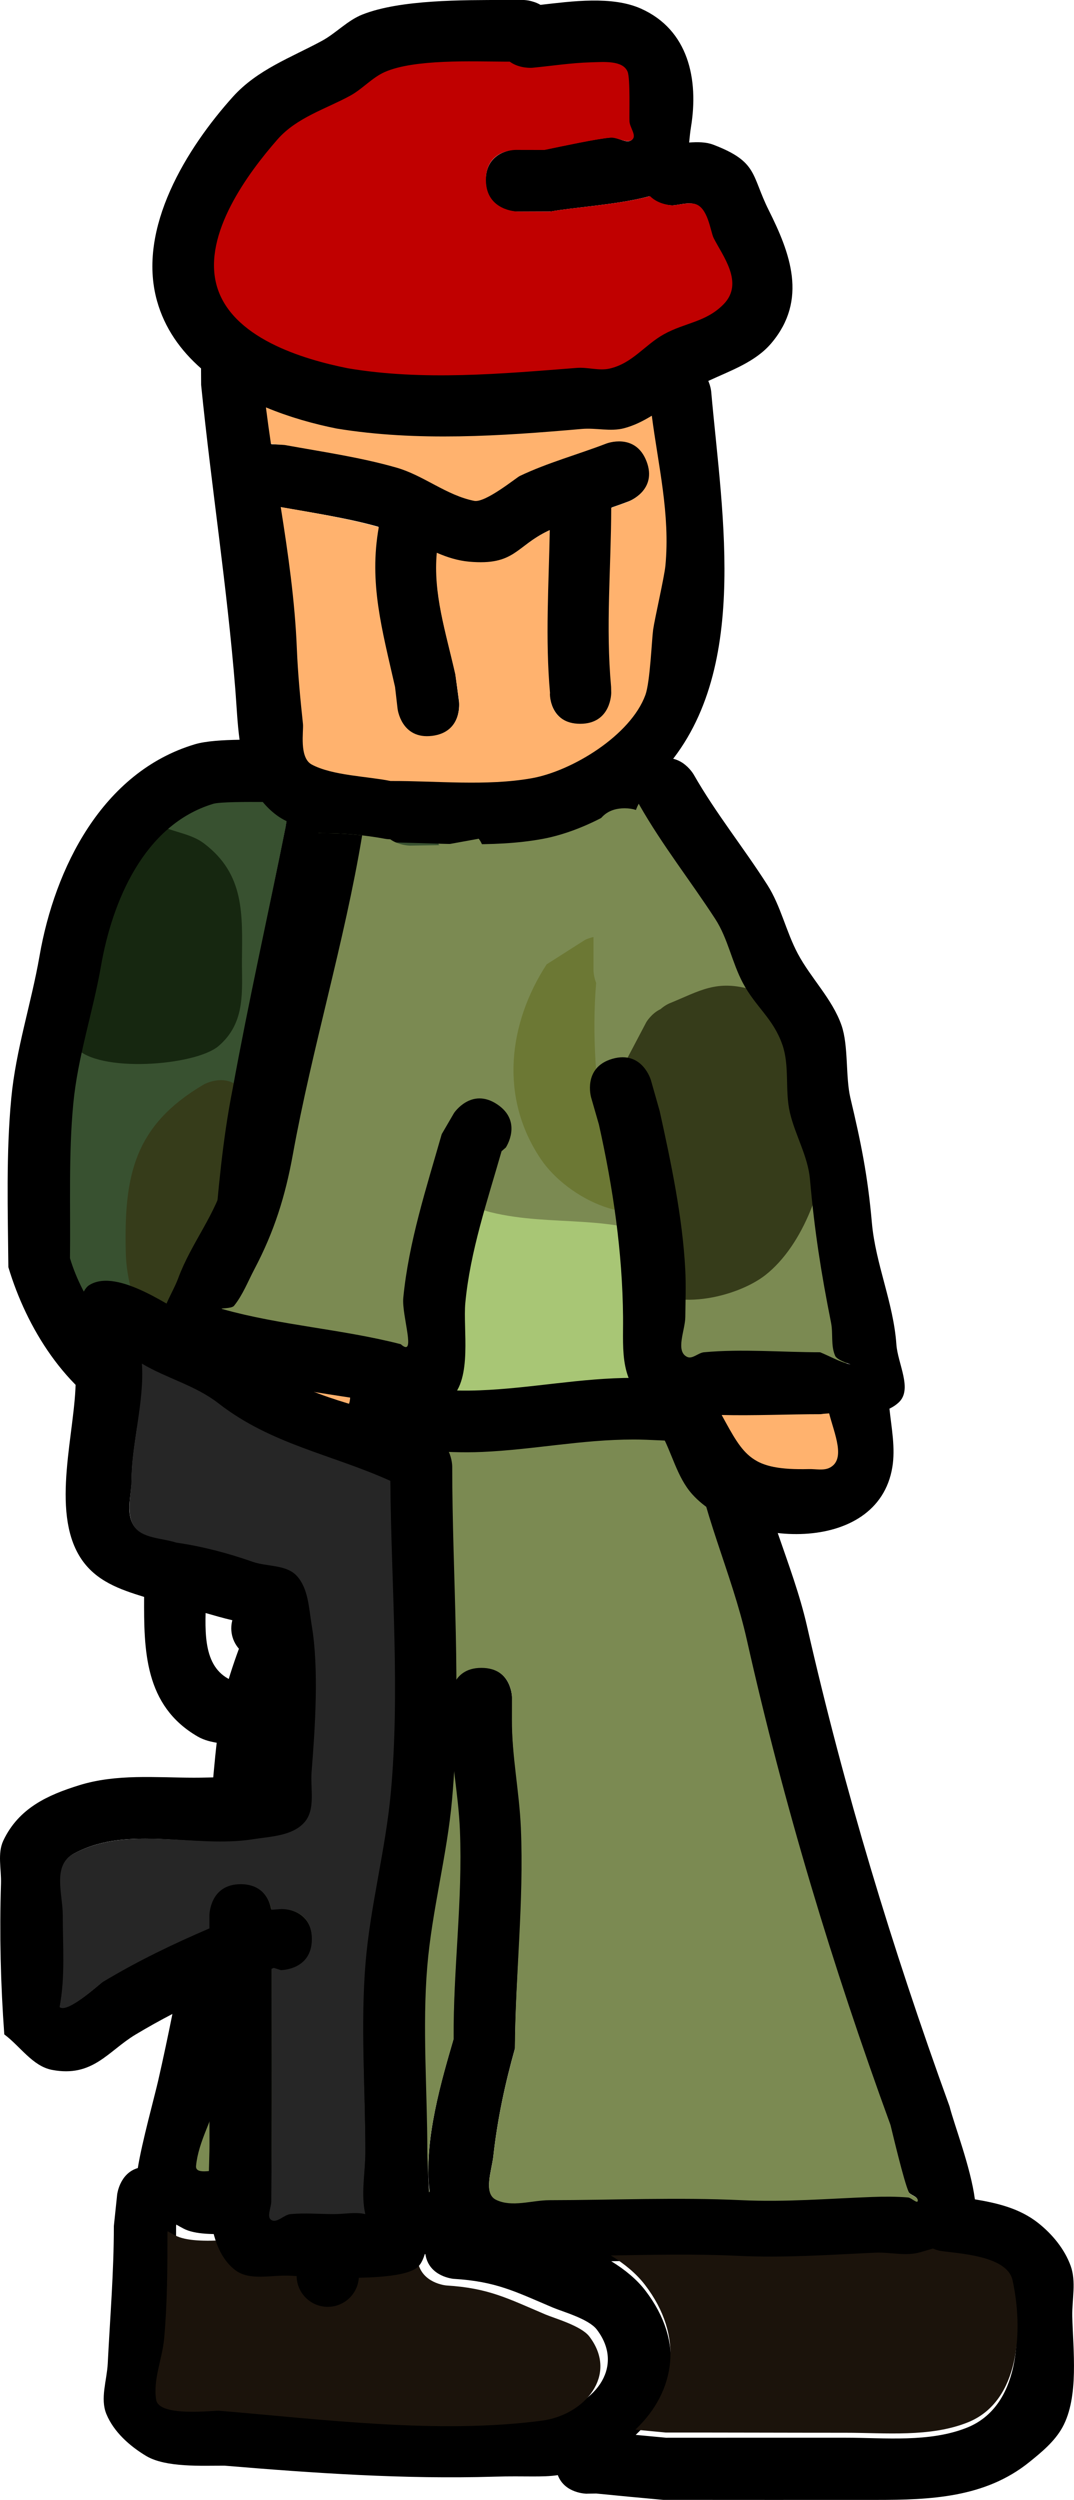 <svg version="1.1" xmlns="http://www.w3.org/2000/svg" xmlns:xlink="http://www.w3.org/1999/xlink" width="86.284" height="200.799" viewBox="0,0,86.284,200.799"><g transform="translate(-276.858,-79.601)"><g data-paper-data="{&quot;isPaintingLayer&quot;:true}" fill-rule="nonzero" stroke="none" stroke-linecap="butt" stroke-linejoin="miter" stroke-miterlimit="10" stroke-dasharray="" stroke-dashoffset="0" style="mix-blend-mode: normal"><path d="M330.666,158.261c2.235,7.208 3.197,14.916 5.213,22.178c0.99,3.566 1.488,6.548 3.458,9.638c0.088,0.138 -0.321,-0.084 -0.485,-0.085c-1.403,-0.004 -2.811,0.017 -4.212,0.076c-2.284,0.095 -4.579,0.253 -6.865,0.252c-4.249,0 -8.193,0.841 -12.38,1.006c-4.471,0.175 -8.75,-0.752 -13.169,-0.761c-0.612,-0.001 -2.35,-0.25 -3.838,-0.196c-0.097,-0.423 -0.311,-0.885 -0.748,-1.239c0.071,-0.167 0.136,-0.337 0.195,-0.509c0.544,-1.582 0.717,-3.918 0.87,-5.588c0.461,-5.026 0.711,-10.082 1.706,-15.04c1.277,-7.04 2.866,-14.009 4.268,-21.02l0.036,-0.216c1.113,0.166 2.18,0.297 3.02,0.461c4.13,0.015 8.656,0.472 12.739,-0.287c1.892,-0.352 3.916,-1.186 5.588,-2.165c0.566,5.09 3.113,8.692 4.603,13.497z" data-paper-data="{&quot;noHover&quot;:false,&quot;origItem&quot;:[&quot;Path&quot;,{&quot;applyMatrix&quot;:true,&quot;segments&quot;:[[[614.00717,417.69554],[0,0],[-4.4693,14.41644]],[[603.58503,461.93006],[4.0318,-14.52268],[-1.97996,7.13188]],[[596.65607,481.19154],[3.94092,-6.18008],[-0.17632,0.2765]],[[597.62501,481.02112],[-0.32794,0.00094],[2.80554,-0.008]],[[606.04043,481.1648],[-2.80312,-0.11692],[4.56884,0.19056]],[[619.75003,481.65624],[-4.5728,0.00214],[8.4977,0]],[[644.45783,483.66056],[-8.37388,-0.32822],[8.94142,0.35046]],[[670.75003,482.15624],[-8.83672,0.0187],[1.2242,-0.00258]],[[678.41759,481.77028],[-2.9769,-0.10814],[0.19492,-0.84678]],[[679.91111,479.29554],[-0.8741,0.70874],[-0.14194,-0.33468]],[[679.52067,478.27892],[0.1179,0.34294],[-1.08798,-3.16444]],[[677.77091,467.11262],[0.30612,3.34012],[-0.9212,-10.05136]],[[674.33873,437.09378],[1.98948,9.91478],[-2.55346,-14.08004]],[[665.84715,395.13682],[2.80448,14.02234],[0,0]],[[665.77481,394.70494],[0,0],[-2.22616,0.33286]],[[659.74275,395.63192],[1.68088,-0.32858],[-8.25914,0.03096]],[[634.31903,395.0688],[8.16696,1.51754],[-3.78416,-0.70314]],[[623.16533,390.73412],[3.34322,1.95756],[-1.13206,10.17908]],[[614.00723,417.69554],[2.9793,-9.61026],[0,0]]],&quot;closed&quot;:true,&quot;fillColor&quot;:[0,0,0],&quot;strokeWidth&quot;:0.5}],&quot;index&quot;:null}" fill="#7b8a52" stroke-width="0.25"/><path d="M313.757,149.435c0.394,2.17 1.142,4.28 1.355,6.475c0.585,6.034 -2.736,10.134 -8.97,9.467c-1.359,-0.145 -2.938,0.011 -4.015,-0.831c-4.461,-3.487 -1.108,-9.08 0.132,-12.788c0.737,-2.205 1.256,-5.053 3.311,-6.14c1.1,-0.582 2.485,-0.157 3.727,-0.236h0.333c0,0 2.212,0 2.475,2.08c1.367,0.405 1.652,1.972 1.652,1.972z" data-paper-data="{&quot;index&quot;:null}" fill="#385130" stroke-width="0.5"/><path d="M325.591,154.833c0.957,-0.379 1.915,-0.779 2.814,-0.434c4.055,1.557 3.883,7.845 2.888,11.03c-0.173,0.553 -1.162,0.747 -1.123,1.325c0.035,0.531 0.931,0.555 1.274,0.962c2.429,2.886 4.036,4.404 0.12,7.915c-3.548,3.181 -9.153,0.159 -11.229,-2.891c-3.4,-4.997 -2.622,-10.966 0.438,-15.681l3.082,-1.964c0,0 0.829,-0.433 1.737,-0.262z" data-paper-data="{&quot;index&quot;:null}" fill="#6c7834" stroke-width="0.5"/><path d="M297.134,175.709c0.16,-1.917 2.22,-2.145 2.22,-2.145c2.992,-0.33 7.199,-1.936 10.143,-0.86c2.463,0.9 4.007,3.579 6.77,4.261c4.983,1.23 9.937,0.023 14.803,2.509c4.277,2.185 8.399,6.312 2.861,10.376c-3.182,2.335 -9.028,0.678 -12.753,1.638c-6.014,1.2 -12.408,2.109 -18.548,2.061c-2.375,-0.019 -5.262,0.354 -7.008,-2.01c-2.462,-3.334 -0.254,-10.209 0.194,-13.8l1.318,-2.029z" data-paper-data="{&quot;index&quot;:null}" fill="#a8c675" stroke-width="0.5"/><path d="M289.147,189.35c-3.143,-1.745 -5.69,-5.291 -6.695,-8.649c0.051,-4.121 -0.147,-8.349 0.244,-12.447c0.361,-3.793 1.599,-7.383 2.25,-11.118c0.892,-5.121 3.458,-11.334 9.052,-13.025c0.51,-0.154 2.749,-0.153 3.986,-0.144c0.315,0.384 0.683,0.74 1.108,1.057c0.24,0.179 0.513,0.341 0.81,0.486l-0.078,0.474c-1.405,7.024 -2.938,14.017 -4.223,21.069c-0.825,4.139 -1.209,8.351 -1.574,12.55c-0.2,2.302 -0.088,5.186 -0.88,7.407c-0.364,1.021 -0.994,1.97 -1.416,2.948c-0.936,-0.04 -1.838,-0.196 -2.582,-0.609z" data-paper-data="{&quot;noHover&quot;:false,&quot;origItem&quot;:[&quot;Path&quot;,{&quot;applyMatrix&quot;:true,&quot;segments&quot;:[[[696.95777,479.71266],[0,0],[6.28638,-3.48912]],[[710.30301,462.4302],[-2.01076,6.71466],[-0.10218,-8.24118]],[[709.77021,437.6053],[0.78072,8.19698],[-0.72262,-7.58698]],[[705.31647,415.46882],[1.3007,7.47036],[-1.78336,-10.24242]],[[687.27775,389.43462],[11.1877,3.38106],[-1.0207,-0.30846]],[[679.32165,389.14326],[2.47402,-0.01764],[-0.62982,0.76856]],[[677.11177,391.2563],[0.84944,-0.63536],[-0.47942,0.35858]],[[675.49567,392.2271],[0.59338,-0.29036],[0,0]],[[675.65289,393.1757],[0,0],[2.8098,14.04892]],[[684.16131,435.21874],[-2.57062,-14.10394],[1.6506,8.27882]],[[687.23111,460.22232],[-0.73018,-8.3976],[0.40032,4.60394]],[[688.97935,475.0336],[-1.58408,-4.44078],[0.72858,2.04248]],[[691.80489,480.93012],[-0.84444,-1.95788],[1.8713,-0.07904]],[[696.95773,479.71268],[-1.4882,0.826],[0,0]]],&quot;closed&quot;:true,&quot;fillColor&quot;:[0,0,0],&quot;strokeWidth&quot;:0.5}],&quot;index&quot;:null}" fill="#385130" stroke-width="0.25"/><path d="M298.297,170.548v0.667c0,3.822 0.234,8.346 -1.087,11.987c-0.487,1.342 -0.787,3.077 -2.037,3.767c-5.747,3.174 -8.111,-2.654 -8.21,-6.754c-0.149,-6.17 0.649,-10.203 6.26,-13.504c0,0 2.171,-1.24 3.411,0.93c0.123,0.215 0.212,0.42 0.273,0.616c1.39,0.601 1.39,2.291 1.39,2.291z" data-paper-data="{&quot;index&quot;:null}" fill="#363c1a" stroke-width="0.5"/><path d="M290.008,146.041c1.079,0.434 2.309,0.601 3.236,1.302c3.29,2.487 3.081,5.717 3.053,9.372c-0.019,2.436 0.342,5 -1.879,6.903c-1.868,1.6 -9.748,2.198 -11.495,0.085c-3.529,-4.267 2.339,-7.696 2.041,-11.321v-2.667c0,0 0,-2.101 1.926,-2.451c0.943,-2.039 3.119,-1.223 3.119,-1.223z" data-paper-data="{&quot;index&quot;:null}" fill="#162710" stroke-width="0.5"/><path d="M324.005,279.897c0,0 -1.773,0 -2.333,-1.493c-1.29,0.194 -2.584,0.047 -5.1,0.123c-7.224,0.218 -14.476,-0.283 -21.671,-0.883c-1.813,-0.005 -4.732,0.163 -6.306,-0.783c-1.322,-0.794 -2.596,-1.93 -3.187,-3.355c-0.52,-1.253 0.038,-2.713 0.106,-4.068c0.187,-3.711 0.491,-7.316 0.491,-11.042l0.265,-2.526c0,0 0.189,-1.7 1.66,-2.131c0.322,-2.038 1.342,-5.731 1.635,-7.016c1.656,-7.268 2.878,-14.718 4.213,-22.05c0.348,-3.507 0.516,-7.248 1.584,-10.631c1.747,-5.528 4.62,-10.345 5.666,-16.119l0.235,-2.372c-2.403,0.106 -6.709,0.403 -8.434,-0.728c-2.042,0.02 -4.057,-0.105 -5.971,-1.081c-4.743,-2.416 -7.864,-7.487 -9.327,-12.359c-0.042,-4.505 -0.193,-9.105 0.234,-13.588c0.373,-3.919 1.604,-7.578 2.273,-11.432c1.215,-6.995 5.012,-14.753 12.481,-16.983c0.876,-0.262 2.257,-0.341 3.585,-0.362c-0.185,-1.372 -0.239,-2.773 -0.342,-4.058c-0.657,-8.223 -1.921,-16.244 -2.745,-24.442l-0.008,-1.326c-1.644,-1.441 -2.925,-3.228 -3.538,-5.427c-1.629,-5.84 2.423,-12.303 6.093,-16.385c1.971,-2.192 4.683,-3.157 7.152,-4.495c1.135,-0.615 2.046,-1.634 3.245,-2.112c3.05,-1.218 8.139,-1.161 11.419,-1.175h1.5c0,0 0.729,0 1.399,0.393c2.524,-0.287 5.747,-0.732 8.065,0.3c3.843,1.71 4.649,5.711 4.027,9.513c-0.065,0.399 -0.106,0.82 -0.148,1.244c0.67,-0.041 1.334,-0.056 1.947,0.178c3.596,1.375 3.028,2.418 4.449,5.261c1.699,3.4 3.172,7.183 0.202,10.686c-1.273,1.501 -3.237,2.184 -5.059,3.024c0.197,0.457 0.232,0.846 0.232,0.846c0.883,10.04 3.286,23.201 -4.317,30.956c1.184,0.581 1.317,2.044 1.317,2.044c0.417,4.784 2.986,8.19 4.389,12.707c1.889,6.081 2.398,12.533 3.998,18.675c1.009,3.875 2.124,7.836 3.433,11.638c0.453,1.317 1.771,2.599 1.393,3.939c-0.804,2.85 -3.605,3.942 -6.8,4.31c0.644,5.111 3.137,9.869 4.284,14.9c3.017,13.234 6.817,25.788 11.454,38.577c0.361,1.439 1.704,4.905 2.034,7.463c1.802,0.301 3.597,0.721 5.093,1.906c1.123,0.89 2.106,2.079 2.597,3.425c0.464,1.272 0.107,2.707 0.135,4.061c0.055,2.679 0.557,6.488 -0.796,8.93c-0.624,1.125 -1.664,1.984 -2.666,2.791c-3.554,2.863 -7.959,3.027 -12.289,3.029c-5.704,0.003 -11.409,0.003 -17.113,-0.003c-1.796,-0.162 -3.591,-0.33 -5.385,-0.51l-0.751,0.012zM352.345,260.863c0,0 -0.259,-0.043 -0.595,-0.185c-0.347,0.106 -0.692,0.202 -1.021,0.299c-1.154,0.34 -2.408,-0.012 -3.609,0.043c-3.745,0.171 -7.24,0.43 -10.988,0.249c-3.37,-0.162 -6.774,-0.101 -10.168,-0.046c1.105,0.678 2.054,1.461 2.742,2.358c3.194,4.168 2.438,8.566 -0.776,11.59c0.814,0.078 1.627,0.154 2.441,0.229c4.796,-0.005 9.591,-0.003 14.387,-0.003c3.172,0 6.764,0.403 9.793,-0.81c4.206,-1.684 4.46,-7.407 3.592,-11.379c-0.439,-2.011 -4.443,-2.128 -5.796,-2.345zM313.327,262.641c0,0 -2.019,-0.144 -2.294,-1.99c-3.702,-0.75 -7.411,-1.711 -11.141,-1.882c-2.054,-0.094 -6.512,0.768 -8.275,-0.161c-0.197,-0.104 -0.398,-0.213 -0.598,-0.329l-0.014,0.117c0,2.85 -0.003,5.639 -0.26,8.478c-0.149,1.645 -0.907,3.282 -0.642,4.912c0.222,1.363 4.428,0.864 5.006,0.862c8.345,0.695 17.557,1.9 25.891,0.799c3.407,-0.45 6.179,-3.618 3.806,-6.735c-0.658,-0.865 -2.791,-1.451 -3.533,-1.767c-3.069,-1.306 -4.576,-2.097 -7.946,-2.306zM300.119,253.775c3.784,0.186 7.515,1.112 11.254,1.863c-0.53,-4.059 1.036,-9.206 1.907,-12.213c-0.04,-5.613 0.707,-11.163 0.478,-16.799c-0.122,-3.007 -0.743,-5.833 -0.752,-8.854v-1.75c0,0 0,-2.5 2.5,-2.5c2.5,0 2.5,2.5 2.5,2.5v1.75c-0.01,2.946 0.622,5.703 0.748,8.646c0.253,5.936 -0.485,11.785 -0.522,17.701c-0.803,2.849 -1.413,5.707 -1.738,8.65c-0.127,1.152 -0.822,2.96 0.218,3.472c1.284,0.632 2.862,0.035 4.294,0.032c5.102,-0.009 10.277,-0.237 15.375,0.003c3.592,0.169 6.922,-0.117 10.512,-0.251c0.963,-0.036 1.93,-0.038 2.891,0.043c0.272,0.023 0.746,0.535 0.775,0.264c0.036,-0.336 -0.585,-0.398 -0.727,-0.704c-0.381,-0.819 -1.293,-4.682 -1.465,-5.374c-4.701,-12.884 -8.548,-25.57 -11.546,-38.923c-1.219,-5.429 -3.691,-10.405 -4.381,-15.881c-1.788,-0.057 -3.444,-0.177 -4.682,-0.177c-4.189,0 -8.001,0.816 -12.146,0.998c-3.178,0.139 -6.263,-0.289 -9.362,-0.554c0.007,0.187 -0.005,0.305 -0.005,0.305l-0.262,2.599c-1.106,6.061 -3.98,11.1 -5.834,16.881c-0.999,3.113 -1.09,6.64 -1.416,9.869c-1.356,7.468 -2.608,15.046 -4.287,22.45c-0.442,1.947 -1.614,3.726 -1.8,5.714c-0.074,0.788 1.571,0.269 2.361,0.238c0.077,-0.003 5.11,0.002 5.113,0.003zM289.152,189.301c0.744,0.413 1.641,0.569 2.576,0.609c0.422,-0.979 1.048,-1.927 1.413,-2.948c0.792,-2.22 0.674,-5.104 0.874,-7.406c0.365,-4.199 0.71,-8.362 1.535,-12.502c1.285,-7.052 2.849,-13.997 4.254,-21.022l0.079,-0.474c-0.297,-0.145 -0.568,-0.306 -0.808,-0.485c-0.425,-0.318 -0.79,-0.672 -1.105,-1.057c-1.237,-0.009 -3.468,-0.009 -3.978,0.146c-5.594,1.691 -8.128,7.896 -9.019,13.017c-0.65,3.735 -1.866,7.275 -2.227,11.068c-0.39,4.098 -0.215,8.292 -0.266,12.412c1.005,3.357 3.529,6.897 6.673,8.641zM330.627,158.292c-1.49,-4.805 -4.013,-8.391 -4.579,-13.481c-1.672,0.979 -3.685,1.816 -5.577,2.167c-4.083,0.759 -8.582,0.297 -12.712,0.282c-0.84,-0.164 -1.903,-0.297 -3.016,-0.463l-0.036,0.216c-1.402,7.011 -2.969,13.938 -4.246,20.978c-0.995,4.957 -1.255,9.984 -1.716,15.009c-0.153,1.67 -0.331,4.001 -0.875,5.583c-0.059,0.171 -0.124,0.341 -0.195,0.508c0.437,0.354 0.649,0.814 0.747,1.237c1.488,-0.054 3.222,0.192 3.834,0.193c4.418,0.009 8.675,0.927 13.146,0.752c4.187,-0.164 8.105,-1.002 12.354,-1.002c2.286,0.001 4.57,-0.15 6.855,-0.246c1.402,-0.058 2.805,-0.076 4.208,-0.072c0.164,0 0.573,0.223 0.484,0.085c-1.97,-3.09 -2.474,-6.065 -3.464,-9.631c-2.016,-7.261 -2.976,-14.909 -5.211,-22.117zM311.566,138.753c-2.481,0.31 -2.791,-2.171 -2.791,-2.171l-0.208,-1.759c-1.054,-4.666 -2.117,-8.418 -1.316,-12.916c-2.514,-0.708 -5.206,-1.105 -7.794,-1.559c0.592,3.751 1.142,7.507 1.296,11.328c0.082,2.022 0.269,4.04 0.484,6.052c0.058,0.542 -0.334,2.692 0.698,3.244c1.668,0.892 4.473,0.933 6.315,1.312c3.673,-0.016 7.653,0.423 11.288,-0.218c3.268,-0.577 7.947,-3.434 9.126,-6.675c0.377,-1.035 0.502,-4.398 0.614,-5.219c0.116,-0.846 0.9,-4.232 0.986,-5.125c0.394,-4.13 -0.561,-8.011 -1.078,-12.021c-0.705,0.432 -1.436,0.798 -2.233,1.007c-1.086,0.285 -2.25,-0.04 -3.368,0.058c-6.478,0.568 -13.187,1.029 -19.657,-0.032c-1.8,-0.36 -3.771,-0.91 -5.672,-1.704c0.124,0.98 0.261,1.957 0.407,2.932l1.038,0.025c2.966,0.539 6.09,0.974 8.987,1.805c2.184,0.626 4.044,2.226 6.274,2.663c0.891,0.175 3.408,-1.867 3.67,-1.993c2.24,-1.067 4.659,-1.709 6.975,-2.599c0,0 2.333,-0.897 3.231,1.436c0.897,2.333 -1.436,3.231 -1.436,3.231c-0.462,0.178 -0.929,0.343 -1.398,0.503c-0.009,4.842 -0.455,9.595 -0.01,14.437l0.01,0.476c0,0 0,2.5 -2.5,2.5c-2.5,0 -2.5,-2.5 -2.5,-2.5l0.01,-0.024c-0.394,-4.382 -0.106,-8.685 -0.028,-13.045c-0.037,0.017 -0.073,0.035 -0.11,0.052c-2.636,1.266 -2.669,2.834 -6.33,2.507c-0.897,-0.08 -1.743,-0.362 -2.57,-0.726c-0.301,3.273 0.682,6.209 1.466,9.684l0.292,2.241c0,0 0.31,2.481 -2.171,2.791zM330.88,96.101c0,0 -1.107,0 -1.848,-0.737c-2.512,0.683 -6.293,0.909 -7.906,1.225l-2.746,0.012c0,0 -2.5,0 -2.5,-2.5c0,-2.5 2.5,-2.5 2.5,-2.5l2.254,0.012c1.205,-0.247 4.283,-0.909 5.335,-0.978c0.551,-0.036 1.228,0.561 1.643,0.198c0.365,-0.319 -0.193,-0.954 -0.224,-1.438c-0.031,-0.495 0.081,-3.437 -0.145,-3.995c-0.382,-0.943 -1.94,-0.78 -2.957,-0.752c-1.567,0.042 -3.12,0.296 -4.681,0.443c0,0 -1.016,0.092 -1.809,-0.49h-0.418c-2.581,-0.014 -7.211,-0.219 -9.581,0.825c-1.019,0.449 -1.78,1.352 -2.755,1.888c-1.949,1.071 -4.295,1.733 -5.848,3.505c-2.413,2.755 -5.965,7.555 -4.907,11.615c1.121,4.3 6.974,5.994 10.541,6.708c6.031,1.023 12.306,0.441 18.343,-0.032c0.875,-0.069 1.777,0.257 2.632,0.058c1.833,-0.425 2.792,-1.88 4.35,-2.746c1.684,-0.937 3.365,-0.95 4.783,-2.396c1.684,-1.716 -0.087,-3.892 -0.798,-5.314c-0.26,-0.519 -0.449,-2.511 -1.551,-2.739c-0.56,-0.116 -1.14,0.086 -1.709,0.128z" data-paper-data="{&quot;index&quot;:null}" fill="#000000" stroke-width="0.5"/><path d="M352.402,260.39c1.353,0.217 5.364,0.349 5.803,2.36c0.868,3.972 0.61,9.733 -3.596,11.417c-3.029,1.213 -6.649,0.834 -9.821,0.834c-4.796,0 -9.65,-0.023 -14.445,-0.018c-0.814,-0.075 -1.63,-0.155 -2.443,-0.233c3.214,-3.024 3.968,-7.46 0.774,-11.628c-0.688,-0.898 -1.635,-1.684 -2.74,-2.362c3.394,-0.055 6.811,-0.134 10.181,0.029c3.748,0.181 7.305,-0.082 11.05,-0.253c1.202,-0.055 2.465,0.306 3.619,-0.033c0.33,-0.097 0.676,-0.192 1.022,-0.298c0.336,0.142 0.596,0.187 0.596,0.187z" data-paper-data="{&quot;noHover&quot;:false,&quot;origItem&quot;:[&quot;Path&quot;,{&quot;applyMatrix&quot;:true,&quot;segments&quot;:[[[285.28601,311.41911],[0,0],[-1.35288,0.21718]],[[279.4897,313.76447],[0.4393,-2.01097],[-0.86775,3.97219]],[[283.08173,325.14343],[-4.20556,-1.68364],[3.02921,1.2127]],[[292.87502,325.95313],[-3.17184,0],[4.79557,0]],[[307.26173,325.9557],[-4.79556,-0.00467],[0.8138,-0.07477]],[[309.70272,325.72694],[-0.81352,0.07777],[-3.21448,-3.02409]],[[308.92631,314.13706],[-3.19438,4.16803],[0.68789,-0.89756]],[[311.66782,311.77857],[-1.10544,0.67769],[-3.39391,-0.05496]],[[301.49953,311.82503],[3.37027,-0.16235],[-3.74792,0.18054]],[[290.51171,311.57557],[3.74454,0.17099],[-1.20199,-0.05489]],[[286.90223,311.53303],[1.15427,0.33982],[-0.3295,-0.09701]],[[285.88097,311.23373],[0.34677,0.10561],[-0.33606,0.14224]],[285.28599,311.41912]],&quot;closed&quot;:true,&quot;fillColor&quot;:[0,0,0],&quot;strokeWidth&quot;:0.5}],&quot;index&quot;:null}" fill="#1b130b" stroke-width="0.25"/><path d="M312.72,263.17c3.37,0.208 4.885,1.022 7.954,2.328c0.742,0.316 2.875,0.908 3.533,1.773c2.373,3.118 -0.405,6.308 -3.813,6.758c-8.334,1.1 -17.635,-0.106 -25.979,-0.801c-0.578,0.002 -4.788,0.493 -5.01,-0.87c-0.265,-1.63 0.491,-3.28 0.64,-4.925c0.257,-2.839 0.265,-5.651 0.265,-8.501l0.014,-0.117c0.2,0.115 0.4,0.225 0.598,0.329c1.763,0.929 6.23,0.054 8.284,0.148c3.731,0.171 7.501,1.123 11.203,1.872c0.275,1.845 2.311,2.006 2.311,2.006z" data-paper-data="{&quot;noHover&quot;:false,&quot;origItem&quot;:[&quot;Path&quot;,{&quot;applyMatrix&quot;:true,&quot;segments&quot;:[[[324.30313,313.19677],[0,0],[-3.36996,0.2084]],[[316.35677,315.50229],[3.06906,-1.30576],[-0.74203,0.3157]],[[312.82372,317.26919],[0.65799,-0.86457],[-2.37267,3.11756]],[[316.63004,324.00466],[-3.40721,-0.44982],[8.33445,1.10032]],[[342.52112,323.20528],[-8.34463,0.69539],[0.57804,0.00193]],[[347.52755,322.34323],[-0.2215,1.36313],[0.26484,-1.62986]],[[346.88545,317.43132],[0.1489,1.6445],[-0.25705,-2.83885]],[[346.62501,308.95313],[0,2.84983],[0,0]],[[346.61109,308.8361],[0,0],[-0.20009,0.11534]],[[346.01346,309.16493],[0.19737,-0.10401],[-1.76279,0.92902]],[[337.7383,309.32555],[2.05352,-0.09409],[-3.73054,0.17094]],[[326.59691,311.20713],[3.70204,-0.74955],[-0.27491,1.84543]],[324.30314,313.19677]],&quot;closed&quot;:true,&quot;fillColor&quot;:[0,0,0],&quot;strokeWidth&quot;:0.5}],&quot;index&quot;:null}" fill="#1b130b" stroke-width="0.25"/><path d="M300.088,253.815c-0.004,-0 -5.04,-0.009 -5.117,-0.006c-0.79,0.031 -2.437,0.548 -2.363,-0.239c0.187,-1.988 1.356,-3.769 1.798,-5.717c1.679,-7.404 2.919,-15.015 4.275,-22.483c0.325,-3.229 0.422,-6.776 1.421,-9.889c1.855,-5.781 4.749,-10.842 5.855,-16.903l0.264,-2.601c0,0 0.012,-0.118 0.005,-0.305c3.099,0.265 6.197,0.689 9.374,0.549c4.145,-0.182 7.976,-0.998 12.166,-0.998c1.238,-0.001 2.9,0.122 4.689,0.179c0.69,5.476 3.181,10.465 4.4,15.894c2.999,13.353 6.846,26.107 11.547,38.991c0.172,0.691 1.082,4.558 1.462,5.376c0.142,0.306 0.763,0.369 0.728,0.704c-0.029,0.271 -0.503,-0.241 -0.775,-0.264c-0.96,-0.08 -1.93,-0.077 -2.892,-0.041c-3.591,0.134 -6.931,0.426 -10.522,0.257c-5.097,-0.24 -10.296,-0.007 -15.397,0.002c-1.431,0.003 -3.016,0.599 -4.301,-0.033c-1.04,-0.512 -0.347,-2.319 -0.22,-3.472c0.325,-2.942 0.935,-5.801 1.738,-8.65c0.037,-5.916 0.735,-11.805 0.482,-17.741c-0.126,-2.943 -0.729,-5.755 -0.719,-8.701l0.003,-1.751c0,0 0.039,-2.408 -2.461,-2.408c-2.5,0 -2.489,2.493 -2.489,2.493l0.004,1.747c0.009,3.021 0.644,5.808 0.766,8.815c0.229,5.636 -0.547,11.145 -0.506,16.759c-0.871,3.006 -2.475,8.246 -1.945,12.305c-3.738,-0.752 -7.485,-1.685 -11.268,-1.871z" data-paper-data="{&quot;noHover&quot;:false,&quot;origItem&quot;:[&quot;Path&quot;,{&quot;applyMatrix&quot;:true,&quot;segments&quot;:[[[675.02345,608.6614],[0,0],[0.00724,-0.00036]],[[685.25003,608.65626],[-0.1547,-0.00614],[1.58096,0.06276]],[[689.97275,608.18062],[0.14784,1.57528],[-0.3732,-3.97632]],[[686.37185,596.7532],[0.88306,3.89492],[-3.35736,-14.80822]],[[677.79879,551.8528],[2.71204,14.93572],[-0.65084,-6.45824]],[[674.96761,532.1152],[1.99756,6.22636],[-3.70944,-11.56228]],[[663.29879,498.3528],[2.21174,12.12184],[0,0]],[662.77485,493.1538],[[662.76571,492.5444],[-0.01442,0.37378],[-6.19812,0.53052]],[[644.04225,493.65196],[6.35504,0.2786],[-8.28948,-0.3634]],[[619.75005,491.65628],[8.379,0],[-2.47606,-0.00108]],[[610.38599,492.01018],[3.57692,-0.11468],[-1.3802,10.95236]],[[601.62379,523.77272],[2.4383,-10.85792],[-5.99738,26.70686]],[[578.53131,601.61894],[9.40272,-25.76862],[-0.34436,1.38266]],[[575.60141,612.36628],[0.76102,-1.63754],[-0.2845,0.61214]],[[574.14643,613.77476],[-0.0718,-0.67118],[0.05804,0.54248]],[[575.69557,613.2465],[-0.54368,0.0455],[1.92052,-0.1607]],[[581.47659,613.16142],[-1.92588,-0.07186],[7.18102,0.26792]],[[602.50095,613.6625],[-7.18336,0.33828],[10.19486,-0.4801]],[[633.25001,613.65628],[-10.20338,-0.01784],[2.86262,0.005]],[[641.83761,613.59206],[-2.5689,1.26306],[2.081,-1.02318]],[[642.27435,606.64898],[0.25468,2.3049],[-0.65022,-5.8845]],[[638.79835,589.3498],[1.6064,5.698],[-0.07336,-11.8319]],[[637.75435,553.9485],[-0.50658,11.87158],[0.25116,-5.88558]],[[639.25003,536.6563],[0.01972,5.89128],[0,0]],[639.25003,533.1563],[[644.25003,528.1563],[-5,0],[5,0]],[649.25003,533.1563],[[649.25003,536.6563],[0,0],[-0.01742,6.04138]],[[647.74571,554.3641],[0.2439,-6.01442],[-0.45708,11.27176]],[[648.70171,587.9628],[0.08038,-11.22688],[1.74214,6.01242]],[[652.51593,612.38816],[1.05988,-8.11738],[7.47684,-1.5036]],[[675.02347,608.66144],[-7.56702,0.3722],[0,0]]],&quot;closed&quot;:true,&quot;fillColor&quot;:[0,0,0],&quot;strokeWidth&quot;:0.5}],&quot;index&quot;:null}" fill="#7b8a52" stroke-width="0.25"/><path d="M311.577,138.705c2.481,-0.31 2.162,-2.792 2.162,-2.792l-0.302,-2.141c-0.785,-3.475 -1.789,-6.501 -1.488,-9.774c0.827,0.364 1.707,0.637 2.603,0.717c3.661,0.326 3.729,-1.223 6.365,-2.488c0.037,-0.018 0.073,-0.035 0.11,-0.052c-0.078,4.36 -0.373,8.732 0.021,13.113l-0.01,0.024c0,0 -0.066,2.424 2.434,2.424c2.5,0 2.492,-2.491 2.492,-2.491l-0.011,-0.475c-0.445,-4.842 0,-9.543 0.01,-14.385c0.469,-0.16 0.935,-0.326 1.397,-0.504c0,0 2.337,-0.893 1.439,-3.226c-0.897,-2.333 -3.225,-1.429 -3.225,-1.429c-2.316,0.891 -4.721,1.541 -6.961,2.608c-0.263,0.125 -2.763,2.172 -3.654,1.997c-2.229,-0.438 -4.062,-2.043 -6.245,-2.669c-2.897,-0.831 -6.006,-1.278 -8.972,-1.817l-1.116,-0.087c-0.145,-0.976 -0.28,-1.956 -0.404,-2.936c1.901,0.794 3.878,1.339 5.678,1.699c6.47,1.062 13.238,0.599 19.716,0.031c1.119,-0.098 2.288,0.231 3.374,-0.054c0.797,-0.209 1.53,-0.574 2.234,-1.006c0.517,4.01 1.485,7.919 1.092,12.049c-0.085,0.893 -0.87,4.295 -0.986,5.141c-0.112,0.82 -0.243,4.199 -0.62,5.234c-1.179,3.241 -5.884,6.121 -9.153,6.697c-3.635,0.641 -7.651,0.201 -11.324,0.218c-1.843,-0.379 -4.663,-0.43 -6.33,-1.322c-1.032,-0.552 -0.646,-2.708 -0.704,-3.25c-0.215,-2.012 -0.411,-4.046 -0.493,-6.068c-0.154,-3.821 -0.701,-7.614 -1.294,-11.365c2.588,0.454 5.364,0.903 7.878,1.611c-0.801,4.498 0.253,8.18 1.307,12.846l0.203,1.756c0,0 0.296,2.475 2.777,2.165z" data-paper-data="{&quot;noHover&quot;:false,&quot;origItem&quot;:[&quot;Path&quot;,{&quot;applyMatrix&quot;:true,&quot;segments&quot;:[[[652.12985,378.61764],[0,0],[-4.9614,-0.62016]],[647.78863,373.03608],[[648.37281,368.55494],[0,0],[1.56934,-6.94992]],[[651.30553,349.18788],[0.60244,6.5457],[-1.65434,0.72728]],[[646.16493,350.639],[1.7937,-0.15978],[-7.32218,0.65228]],[[633.50561,345.6242],[5.27104,2.53128],[-0.07322,-0.03516]],[[633.28563,345.5195],[0.07344,0.03464],[0.15558,8.71914]],[[633.22949,371.6089],[0.78878,-8.76336],[0,0]],[633.25003,371.65622],[[628.25003,376.65622],[5,0],[-5,0]],[623.25003,371.65622],[[623.27057,370.70354],[0,0],[0.88986,-9.68424]],[[623.25027,341.82936],[0.01826,9.68394],[-0.9379,-0.32032]],[[620.45515,340.82296],[0.9236,0.35518],[0,0]],[[617.58331,334.36134],[-1.7949,4.66672],[1.7949,-4.66672]],[[624.04495,331.48952],[0,0],[4.6314,1.78158]],[[637.99447,336.68828],[-4.47986,-2.13422],[0.5256,0.2504]],[[645.33515,340.67348],[-1.78272,0.34998],[4.45858,-0.8753]],[[657.88241,335.34692],[-4.36756,1.25282],[5.79374,-1.6619]],[[675.85561,331.7369],[-5.93236,1.07882],[0,0]],[[677.93173,331.68758],[0,0],[0.29084,-1.95136]],[[678.74541,325.82264],[-0.24752,1.9593],[-3.80174,1.58748]],[[667.40145,329.23058],[3.6004,-0.7196],[-12.93916,2.1234]],[[628.08765,329.29546],[12.95592,1.13598],[-2.23722,-0.19616]],[[621.35129,329.17874],[2.17228,0.56992],[-1.59322,-0.41798]],[[616.88623,327.16438],[1.40912,0.86366],[-1.03476,8.0204]],[[614.72985,351.20722],[-0.78724,-8.26054],[0.1703,1.78682]],[[616.70095,361.4572],[-0.2319,-1.69272],[0.2247,1.6402]],[[617.92931,371.89424],[-0.753,-2.06962],[2.35836,6.48196]],[[636.18109,385.2437],[-6.537,-1.15332],[7.2695,1.28254]],[[658.75737,385.68058],[-7.3459,-0.03246],[3.68566,-0.7574]],[[671.38829,383.05622],[-3.33512,1.78322],[2.06416,-1.10366]],[[672.78477,376.56814],[-0.1159,1.08334],[0.43062,-4.02454]],[[673.75375,364.46436],[-0.16332,4.0442],[0.30862,-7.64286]],[[676.34575,341.80742],[-1.18482,7.50174],[-5.17542,0.90898]],[[660.75857,344.92568],[5.02832,-1.41658],[1.6029,8.99554]],[[658.12727,370.75752],[2.10716,-9.3317],[0,0]],[657.71145,374.27638],[[652.12989,378.6176],[4.96138,0.62016],[0,0]]],&quot;closed&quot;:true,&quot;fillColor&quot;:[0,0,0],&quot;strokeWidth&quot;:0.5}],&quot;index&quot;:null}" fill="#ffb26e" stroke-width="0.25"/><path d="M330.831,96.104c0.57,-0.043 1.25,-0.251 1.809,-0.135c1.102,0.228 1.291,2.228 1.551,2.747c0.712,1.422 2.48,3.61 0.796,5.326c-1.419,1.446 -3.104,1.469 -4.788,2.405c-1.557,0.866 -2.525,2.332 -4.359,2.757c-0.855,0.198 -1.762,-0.123 -2.637,-0.054c-6.037,0.473 -12.372,1.053 -18.404,0.03c-3.568,-0.714 -9.437,-2.434 -10.558,-6.734c-1.058,-4.059 2.496,-8.891 4.909,-11.646c1.553,-1.773 3.909,-2.451 5.859,-3.522c0.976,-0.536 1.746,-1.446 2.765,-1.895c2.369,-1.044 7.035,-0.845 9.616,-0.831l0.419,0c0.793,0.582 1.816,0.492 1.816,0.492c1.56,-0.148 3.126,-0.395 4.692,-0.437c1.017,-0.027 2.581,-0.185 2.963,0.758c0.226,0.558 0.12,3.508 0.151,4.003c0.031,0.484 0.591,1.123 0.226,1.443c-0.415,0.363 -1.181,-0.187 -1.731,-0.151c-1.052,0.069 -4.124,0.74 -5.328,0.987l-2.244,-0.005c0,0 -2.458,-0.09 -2.458,2.41c0,2.5 2.534,2.54 2.534,2.54l2.647,-0c1.613,-0.315 5.493,-0.552 8.005,-1.235c0.741,0.737 1.848,0.74 1.848,0.74z" data-paper-data="{&quot;noHover&quot;:false,&quot;origItem&quot;:[&quot;Path&quot;,{&quot;applyMatrix&quot;:true,&quot;segments&quot;:[[[613.50001,293.3125],[0,0],[-1.13962,-0.08554]],[[610.08115,293.05592],[1.1191,-0.23164],[-2.20426,0.45626]],[[606.97925,298.5343],[0.5191,-1.03734],[-1.42302,2.8437]],[[605.38269,309.16212],[-3.36878,-3.43248],[2.83754,2.8912]],[[614.94965,313.95368],[-3.36836,-1.87302],[3.11424,1.7317]],[[623.64879,319.44626],[-3.66674,-0.85086],[1.70956,0.3967]],[[628.91243,319.32954],[-1.7496,-0.1372],[12.07338,0.94678]],[[665.59863,319.39442],[-12.06286,2.04684],[7.13548,-1.42806]],[[686.68145,305.97782],[-2.24232,8.60092],[2.11666,-8.11892]],[[676.86775,282.74858],[4.82576,5.50994],[-3.1056,-3.5459]],[[665.17229,275.73762],[3.8986,2.14242],[-1.95146,-1.0724]],[[659.66133,271.96216],[2.0378,0.89762],[-4.73898,-2.08746]],[[640.50003,270.3125],[5.16194,-0.02786],[0,0]],[[639.66467,270.3125],[0,0],[-1.58582,1.16416]],[[636.04735,271.29196],[0,0],[-3.12034,-0.29564]],[[626.68633,270.40502],[3.13318,0.08436],[-2.03336,-0.05476]],[[620.77251,271.9098],[0.76438,-1.885],[-0.4524,1.1156]],[[620.48301,279.9001],[0.06282,-0.99036],[-0.06146,0.96854]],[[620.03557,282.77696],[-0.73082,-0.63852],[0.83096,0.726]],[[623.32203,282.38052],[-1.10104,-0.07258],[2.10486,0.13876]],[[633.99273,284.33682],[-2.40938,-0.49456],[0,0]],[638.50003,284.31248],[[643.50003,289.31248],[0,-5],[0,5]],[638.50003,294.31248],[[633.00733,294.28814],[0,0],[-3.2261,-0.6308]],[[617.19613,291.83854],[5.02478,1.36598],[-1.48146,1.47392]],[613.50001,293.31246]],&quot;closed&quot;:true,&quot;fillColor&quot;:[0,0,0],&quot;strokeWidth&quot;:0.5}],&quot;index&quot;:null}" fill="#c00000" stroke-width="0.25"/><path d="M324.539,154.772c0,0 0,-0.022 0.002,-0.063c-0.378,-0.807 -0.204,-1.677 -0.204,-1.677l0.201,-0.76c0,-1.75 0,-3.5 0,-5.25c0,0 0,-2.5 2.5,-2.5h0c0.351,0 0.653,0.049 0.912,0.134c0.252,-0.721 0.906,-1.774 2.564,-1.624c2.49,0.226 2.263,2.716 2.263,2.716c-0.022,0.231 -0.049,0.46 -0.08,0.689h0c0.523,0.232 0.858,0.567 0.858,0.567l1.668,1.804c0.924,1.734 1.313,3.714 1.746,5.631c0.786,3.484 3.663,6.386 4.715,9.871c1.392,4.612 2.109,9.75 3.055,14.472c0.736,3.673 2.847,8.05 -0.74,11.268c-0.636,0.57 -5.234,0.472 -6.462,0.472c-1.615,-0.002 -5.612,0.186 -6.84,-0.821c-0.711,-0.584 -1.934,-4.976 -2.304,-6.211c-2.344,-7.816 -4.331,-16.7 -3.641,-24.939c-0.214,-0.544 -0.214,-1.03 -0.214,-1.03v-0.25c0,-0.833 0,-1.667 0,-2.5z" data-paper-data="{&quot;index&quot;:null}" fill="#7b8a52" stroke-width="0.5"/><path d="M329.928,160.653c0.355,-0.311 0.689,-0.452 0.689,-0.452c2.469,-1.003 3.806,-1.963 6.7,-1.088c8.878,2.682 7.049,18.148 1.049,22.888c-2.291,1.81 -7.686,3.113 -10.136,0.599c-1.315,-1.35 -1.6,-5.314 -1.692,-7.214c-0.132,-2.746 0.023,-5.491 0.258,-8.222c0.165,-0.877 0.329,-1.754 0.494,-2.631l1.493,-2.835c0,0 0.413,-0.7 1.144,-1.044z" data-paper-data="{&quot;index&quot;:null}" fill="#363c1a" stroke-width="0.5"/><path d="M316.039,152.272c0,0 0,0.774 -0.431,1.461c0.243,2.211 0.181,4.493 0.181,6.789c0,4.344 0.43,8.927 -0.012,13.246c-0.292,2.846 -1.642,5.161 -2.31,7.848c-0.511,2.057 -0.89,4.161 -1.634,6.146c-1.465,0.576 -2.861,1.372 -4.394,1.727c-2.594,0.601 -3.254,-0.24 -5.647,-0.48c-2.37,-0.237 -3.792,0.531 -6.237,-0.689c-1.308,-0.653 -2.828,-1.481 -3.331,-2.854c-1.597,-4.355 3.626,-11.114 5.268,-14.932c3.126,-7.265 4.148,-16.125 4.938,-24.038l0.234,0.023c1.733,-0.005 3.474,0.146 5.177,0.463c0,0 0.144,0.026 0.369,0.031c0.713,0.509 1.578,0.509 1.578,0.509l2.697,-0.04c0.917,-0.167 1.833,-0.333 2.75,-0.5c0,0 0.029,-0.005 0.081,-0.018c0.259,0.337 0.444,0.793 0.469,1.413c0.081,0.89 0.162,1.779 0.243,2.669l0.01,1.226z" data-paper-data="{&quot;index&quot;:null}" fill="#7b8a52" stroke-width="0.5"/><path d="M329.363,192.791c-2.807,-2.05 -2.423,-4.621 -2.449,-7.409c-0.049,-5.22 -0.801,-10.362 -1.94,-15.458l-0.63,-2.189c0,0 -0.687,-2.404 1.717,-3.091c2.404,-0.687 3.091,1.717 3.091,1.717l0.703,2.478c0.907,4.106 1.839,8.531 2.056,12.737c0.065,1.267 0.017,2.537 0.004,3.805c-0.011,1.07 -0.82,2.749 0.148,3.207c0.423,0.2 0.887,-0.33 1.352,-0.373c3.033,-0.282 6.293,0 9.333,0c0.788,0.32 1.536,0.762 2.363,0.961c0.432,0.104 -0.973,-0.263 -1.154,-0.669c-0.365,-0.818 -0.158,-1.788 -0.333,-2.667c-0.811,-4.056 -1.334,-7.424 -1.694,-11.52c-0.164,-1.858 -1.189,-3.542 -1.613,-5.358c-0.417,-1.787 -0.001,-3.741 -0.612,-5.472c-0.742,-2.104 -2.13,-2.995 -3.163,-4.934c-0.878,-1.647 -1.203,-3.575 -2.219,-5.14c-2.004,-3.086 -4.23,-5.894 -6.078,-9.128c0,0 -1.24,-2.171 0.93,-3.411c2.171,-1.24 3.411,0.93 3.411,0.93c1.799,3.148 3.997,5.854 5.922,8.872c1.083,1.699 1.499,3.749 2.447,5.526c1.054,1.976 2.758,3.621 3.503,5.733c0.581,1.645 0.317,4.157 0.722,5.862c0.857,3.607 1.393,6.25 1.723,10.002c0.293,3.329 1.735,6.428 1.97,9.787c0.109,1.552 1.326,3.612 0.18,4.664c-0.225,0.207 -0.473,0.368 -0.738,0.492c0.167,1.575 0.489,3.159 0.231,4.71c-1.179,7.108 -12.263,6.428 -16.078,2.16c-1.246,-1.394 -1.626,-3.372 -2.556,-4.994zM343.426,193.147c-0.231,0.013 -0.458,0.034 -0.679,0.068c-2.597,0 -5.252,0.123 -7.866,0.058c1.803,3.296 2.273,4.402 6.927,4.29c0.559,-0.013 1.179,0.155 1.675,-0.104c1.294,-0.676 0.369,-2.66 -0.057,-4.312z" data-paper-data="{&quot;index&quot;:null}" fill="#000000" stroke-width="0.5"/><path d="M343.47,193.122c0.426,1.652 1.351,3.684 0.058,4.36c-0.496,0.259 -1.124,0.102 -1.683,0.116c-4.654,0.112 -5.206,-1.049 -7.009,-4.345c2.614,0.065 5.356,-0.065 7.954,-0.065c0.221,-0.034 0.45,-0.052 0.681,-0.065z" data-paper-data="{&quot;noHover&quot;:false,&quot;origItem&quot;:[&quot;Path&quot;,{&quot;applyMatrix&quot;:true,&quot;segments&quot;:[[[294.93099,248.51462],[-1.29367,-0.67603],[0.49584,0.25911]],[[296.60613,248.61911],[-0.5593,-0.01349],[4.65393,0.11224]],[[303.53309,244.32903],[-1.80263,3.2963],[-2.61395,0.06453]],[[295.66667,244.27085],[2.59727,0],[-0.22094,-0.0337]],[[294.98793,244.20292],[0.23093,0.01289],[-0.42556,1.65164]]],&quot;closed&quot;:true,&quot;fillColor&quot;:[0,0,0,1],&quot;strokeWidth&quot;:0.5}],&quot;index&quot;:null}" fill="#ffb26e" stroke-width="0.25"/><path d="M293.248,189.048c0,0 0,-0.105 0.022,-0.273c-1.273,-0.454 -2.47,-1.005 -3.158,-2.089c-0.81,-1.275 0.536,-2.989 1.059,-4.406c1.072,-2.903 3.036,-5.108 3.822,-8.184c1.367,-5.347 1.664,-10.976 3,-16.335c0.96,-3.847 2.088,-7.577 2.872,-11.42l1.8,0.178c1.097,-0.003 2.197,0.056 3.288,0.181c-1.425,8.591 -4.016,17.058 -5.567,25.624c-0.608,3.356 -1.496,6.195 -3.093,9.224c-0.522,0.99 -0.931,2.063 -1.633,2.935c-0.204,0.253 -1.255,0.172 -0.941,0.26c4.63,1.308 9.621,1.611 14.336,2.824c1.294,1.153 0.065,-2.298 0.203,-3.725c0.435,-4.483 1.858,-8.842 3.088,-13.147l0.99,-1.7c0,0 1.387,-2.08 3.467,-0.693c2.08,1.387 0.693,3.467 0.693,3.467l-0.343,0.3c-1.134,3.967 -2.526,8.048 -2.912,12.186c-0.195,2.096 0.575,6.061 -1.158,7.657c-0.83,0.765 -2.078,0.639 -3.29,0.589c-0.08,1.064 -0.028,2.191 -0.67,2.992c-2.193,2.737 -11.808,4.359 -14.498,1.634c-1.661,-1.683 -1.366,-5.597 -1.376,-7.744v-0.333zM301.442,192.901c2.066,-0.26 3.37,0.699 3.499,-1.039c-2.29,-0.361 -4.632,-0.664 -6.818,-1.31c-0.182,1.085 -0.446,2.19 0.082,3.085c0.562,0.953 2.139,-0.599 3.237,-0.737z" data-paper-data="{&quot;index&quot;:null}" fill="#000000" stroke-width="0.5"/><path d="M301.444,192.951c-1.098,0.138 -2.723,1.66 -3.285,0.707c-0.527,-0.895 -0.262,-2.043 -0.08,-3.128c2.186,0.646 4.622,0.966 6.912,1.327c-0.129,1.738 -1.481,0.834 -3.547,1.094z" data-paper-data="{&quot;noHover&quot;:false,&quot;origItem&quot;:[&quot;Path&quot;,{&quot;applyMatrix&quot;:true,&quot;segments&quot;:[[[336.97213,243.95624],[0,0],[1.09792,0.13838]],[[340.20914,244.69315],[-0.56182,0.95338],[0.52742,-0.895]],[[340.29091,241.60771],[0.18201,1.08487],[-2.18589,0.64556]],[[333.47304,242.91731],[2.28994,-0.36145],[0.12931,1.73791]],[[336.97212,243.95624],[-2.06594,-0.26038],[0,0]]],&quot;closed&quot;:true,&quot;fillColor&quot;:[0,0,0,1],&quot;strokeWidth&quot;:0.5}],&quot;index&quot;:null}" fill="#ffb26e" stroke-width="0.25"/><g stroke-width="0.5"><path d="M303.189,264.887c-1.371,0 -2.484,-1.103 -2.5,-2.47c-0.195,-0.011 -0.363,-0.022 -0.5,-0.03c-1.493,-0.088 -3.287,0.454 -4.462,-0.472c-2.69,-2.121 -2.03,-7.399 -2.038,-10.028c-0.013,-3.993 -0.008,-7.986 -0.003,-11.979c-2,0.919 -3.953,1.92 -5.932,3.106c-2.215,1.327 -3.429,3.466 -6.715,2.841c-1.565,-0.298 -2.557,-1.9 -3.836,-2.85c-0.294,-4.026 -0.393,-8.08 -0.264,-12.118c0.037,-1.153 -0.304,-2.414 0.19,-3.457c1.239,-2.613 3.587,-3.661 6.097,-4.44c2.988,-0.926 6.137,-0.609 9.212,-0.604c1.418,0.002 2.841,-0.104 4.254,0.012c0.301,0.025 0.682,0.675 0.813,0.403c0.156,-0.323 -0.515,-0.56 -0.567,-0.915c-0.096,-0.666 -0.128,-1.337 -0.127,-2.009l-0.619,-0.003c-1.144,-0.261 -2.416,-0.198 -3.433,-0.784c-4.315,-2.485 -4.342,-6.961 -4.323,-11.224c-1.944,-0.602 -3.905,-1.266 -5.112,-3.147c-2.438,-3.802 -0.378,-10.213 -0.385,-14.333c-0.002,-1.552 -0.23,-6.752 1.098,-7.57c2.297,-1.416 6.729,1.938 8.489,2.819c2.71,1.356 4.616,3.039 7.172,4.591c3.524,2.14 8.131,2.574 11.859,4.424c0,0 1.007,0.504 1.332,1.511c0.3,0.617 0.3,1.225 0.3,1.225c0,8.797 0.769,17.982 -0.012,26.746c-0.401,4.498 -1.618,8.915 -1.994,13.431c-0.404,4.856 0.006,9.956 0.006,14.823c0,2.001 0.655,7.88 -0.732,9.268c-0.641,0.641 -2.66,0.857 -4.773,0.897c-0.085,1.304 -1.169,2.335 -2.495,2.335zM296.189,230.887c1.831,0 2.321,1.341 2.452,2.059l0.798,-0.059c0,0 2.5,0 2.5,2.5c0,2.5 -2.5,2.5 -2.5,2.5l-0.572,-0.179c-0.059,0.024 -0.118,0.047 -0.177,0.071c0.004,4.703 0.015,9.405 -0.001,14.108c-0.005,1.533 -0.022,3.066 -0.032,4.6c-0.003,0.457 -0.4,1.141 -0.006,1.372c0.462,0.272 1.004,-0.422 1.538,-0.472c1.162,-0.109 2.333,0 3.5,0c0.833,0 1.687,-0.184 2.5,0c-0.368,-1.625 0,-3.333 0,-5c0,-4.986 -0.409,-10.202 0.006,-15.177c0.381,-4.567 1.584,-9.026 2.006,-13.569c0.76,-8.187 0.059,-16.798 -0.007,-25.055c-4.721,-2.132 -9.552,-2.923 -13.786,-6.222c-1.853,-1.444 -4.166,-2.007 -6.142,-3.19c0.216,2.958 -0.825,6.486 -0.827,9.214c-0.001,1.223 -0.496,2.608 0.115,3.667c0.622,1.077 2.276,1.017 3.459,1.4c2.087,0.303 4.148,0.839 6.138,1.537c1.173,0.412 2.71,0.217 3.555,1.129c0.952,1.027 0.986,2.64 1.22,4.021c0.585,3.452 0.291,8.26 0.012,11.746c-0.11,1.37 0.333,3.046 -0.567,4.085c-0.964,1.113 -2.733,1.173 -4.187,1.403c-4.648,0.736 -9.982,-1.259 -14.37,1.099c-1.729,0.929 -0.876,3.226 -0.876,4.913c0,2.461 0.199,4.959 -0.264,7.382c0.609,0.557 3.272,-1.902 3.45,-2.009c2.831,-1.701 5.632,-3.06 8.564,-4.321v-1.053c0,0 0,-2.5 2.5,-2.5zM295.439,210.387c0,-0.225 0.03,-0.442 0.085,-0.649c-0.721,-0.167 -1.435,-0.373 -2.148,-0.579c-0.068,2.661 0.139,5.302 3.309,5.74l0.253,-0.001c-0,-0.628 -0,-1.458 0.001,-2.219c-0.883,-0.386 -1.501,-1.267 -1.501,-2.292z" fill="#000000"/><path d="M293.682,233.437l0.001,1.053c-2.933,1.261 -5.755,2.612 -8.585,4.313c-0.178,0.107 -2.844,2.563 -3.453,2.006c0.463,-2.423 0.255,-4.931 0.255,-7.391c0,-1.687 -0.859,-3.995 0.87,-4.924c4.388,-2.359 9.745,-0.426 14.393,-1.162c1.454,-0.23 3.2,-0.264 4.164,-1.377c0.9,-1.039 0.455,-2.685 0.565,-4.055c0.279,-3.486 0.599,-8.261 0.014,-11.714c-0.234,-1.381 -0.26,-2.991 -1.213,-4.018c-0.845,-0.912 -2.372,-0.715 -3.546,-1.126c-1.99,-0.698 -4.035,-1.235 -6.123,-1.537c-1.184,-0.383 -2.831,-0.324 -3.453,-1.402c-0.611,-1.059 -0.147,-2.539 -0.146,-3.762c0.002,-2.728 1.049,-6.257 0.832,-9.215c1.975,1.183 4.297,1.745 6.15,3.189c4.234,3.299 9.089,4.096 13.81,6.228c0.066,8.257 0.794,16.913 0.034,25.1c-0.422,4.543 -1.643,9.041 -2.024,13.608c-0.415,4.975 -0.02,10.199 -0.02,15.185c0,1.667 -0.371,3.375 -0.002,5.001c-0.813,-0.184 -1.67,0.001 -2.503,0.001c-1.167,0 -2.343,-0.108 -3.505,0.001c-0.534,0.05 -1.078,0.744 -1.541,0.472c-0.394,-0.232 -0.007,-1.014 -0.005,-1.472c0.01,-1.533 0.026,-3.066 0.031,-4.599c0.017,-4.703 -0,-9.404 -0.004,-14.107c0.059,-0.024 0.117,-0.047 0.176,-0.071l0.57,0.179c0,0 2.489,0.005 2.489,-2.495c0,-2.5 -2.454,-2.411 -2.454,-2.411l-0.801,0.06c-0.131,-0.718 -0.631,-2.056 -2.462,-2.056c-2.5,0 -2.514,2.5 -2.514,2.5z" data-paper-data="{&quot;noHover&quot;:false,&quot;origItem&quot;:[&quot;Path&quot;,{&quot;applyMatrix&quot;:true,&quot;segments&quot;:[[[787.5,265.8125],[0,5],[0,-3.66202]],[[791.6175,260.90831],[-1.43543,0.26223],[0,0]],[791.5,259.3125],[[796.5,254.3125],[-5,0],[5,0]],[801.5,259.3125],[[801.14238,260.45555],[0,0],[0.04722,0.11819]],[[801.28404,260.8096],[-0.04722,-0.11785],[9.4053,-0.00846]],[[829.5,260.8125],[-9.40503,-0.03337],[3.06642,0.01088]],[[838.69909,260.87706],[-3.06638,-0.01963],[0.91489,0.00586]],[[841.44379,260.88895],[-0.46354,0.78879],[0.54346,-0.92479]],[[840.5,257.8125],[0.10003,1.06798],[-0.21759,-2.32317]],[[840.5,250.8125],[0,2.33333],[0,-1.66667]],[[840.5,245.8125],[-0.36824,1.62548],[-3.25096,0.73647]],[[830.5,245.8125],[3.33333,0],[-9.97155,0]],[[800.14555,245.79992],[9.94953,0.83024],[-9.13387,-0.76217]],[[773.00731,241.78817],[9.0857,0.84366],[-16.37407,-1.52043]],[[722.8972,241.80259],[16.51471,-0.13292],[-4.26345,9.44299]],[[710.45265,269.37461],[6.59899,-8.46744],[-2.88828,3.70607]],[[704.07194,281.65775],[2.36587,-3.95077],[5.91628,-0.43282]],[[722.5,283.3125],[-5.45574,-0.00438],[2.44591,0.00196]],[[729.83414,283.08247],[-2.11853,1.22242],[2.15489,-1.24341]],[[732.63376,276.16374],[-0.76608,2.36701],[0.60543,-4.17462]],[[735.70728,263.88777],[-1.39622,3.98052],[0.82312,-2.34664]],[[737.96447,256.77697],[-1.8235,1.69089],[2.05434,-1.90493]],[[746.00731,254.33683],[-2.7622,0.46832],[6.90489,-1.17071]],[[769.5,254.3125],[-6.97181,-0.55759],[2.74064,0.21919]],[[777.66994,255.44579],[-2.07815,-1.80013],[2.22513,1.92745]],[[780.47567,263.81981],[-0.46056,-2.9076],[1.47254,9.29644]],[[782.67421,292.56004],[-4.71739,-8.77561],[1.85887,3.458]],[[792.5,294.3125],[-3.3742,0],[4.92117,0]],[[807.26393,294.84036],[-4.84648,-0.9256],[1.11383,-1.2181]],[[803.24675,287.94116],[0.21348,0.35524],[-3.40197,-5.66119]],[[794.60513,270.8125],[2.52227,5.86547],[0,0]],[792.5,270.8125]],&quot;closed&quot;:true}]}" fill="#262626"/></g></g></g></svg>
